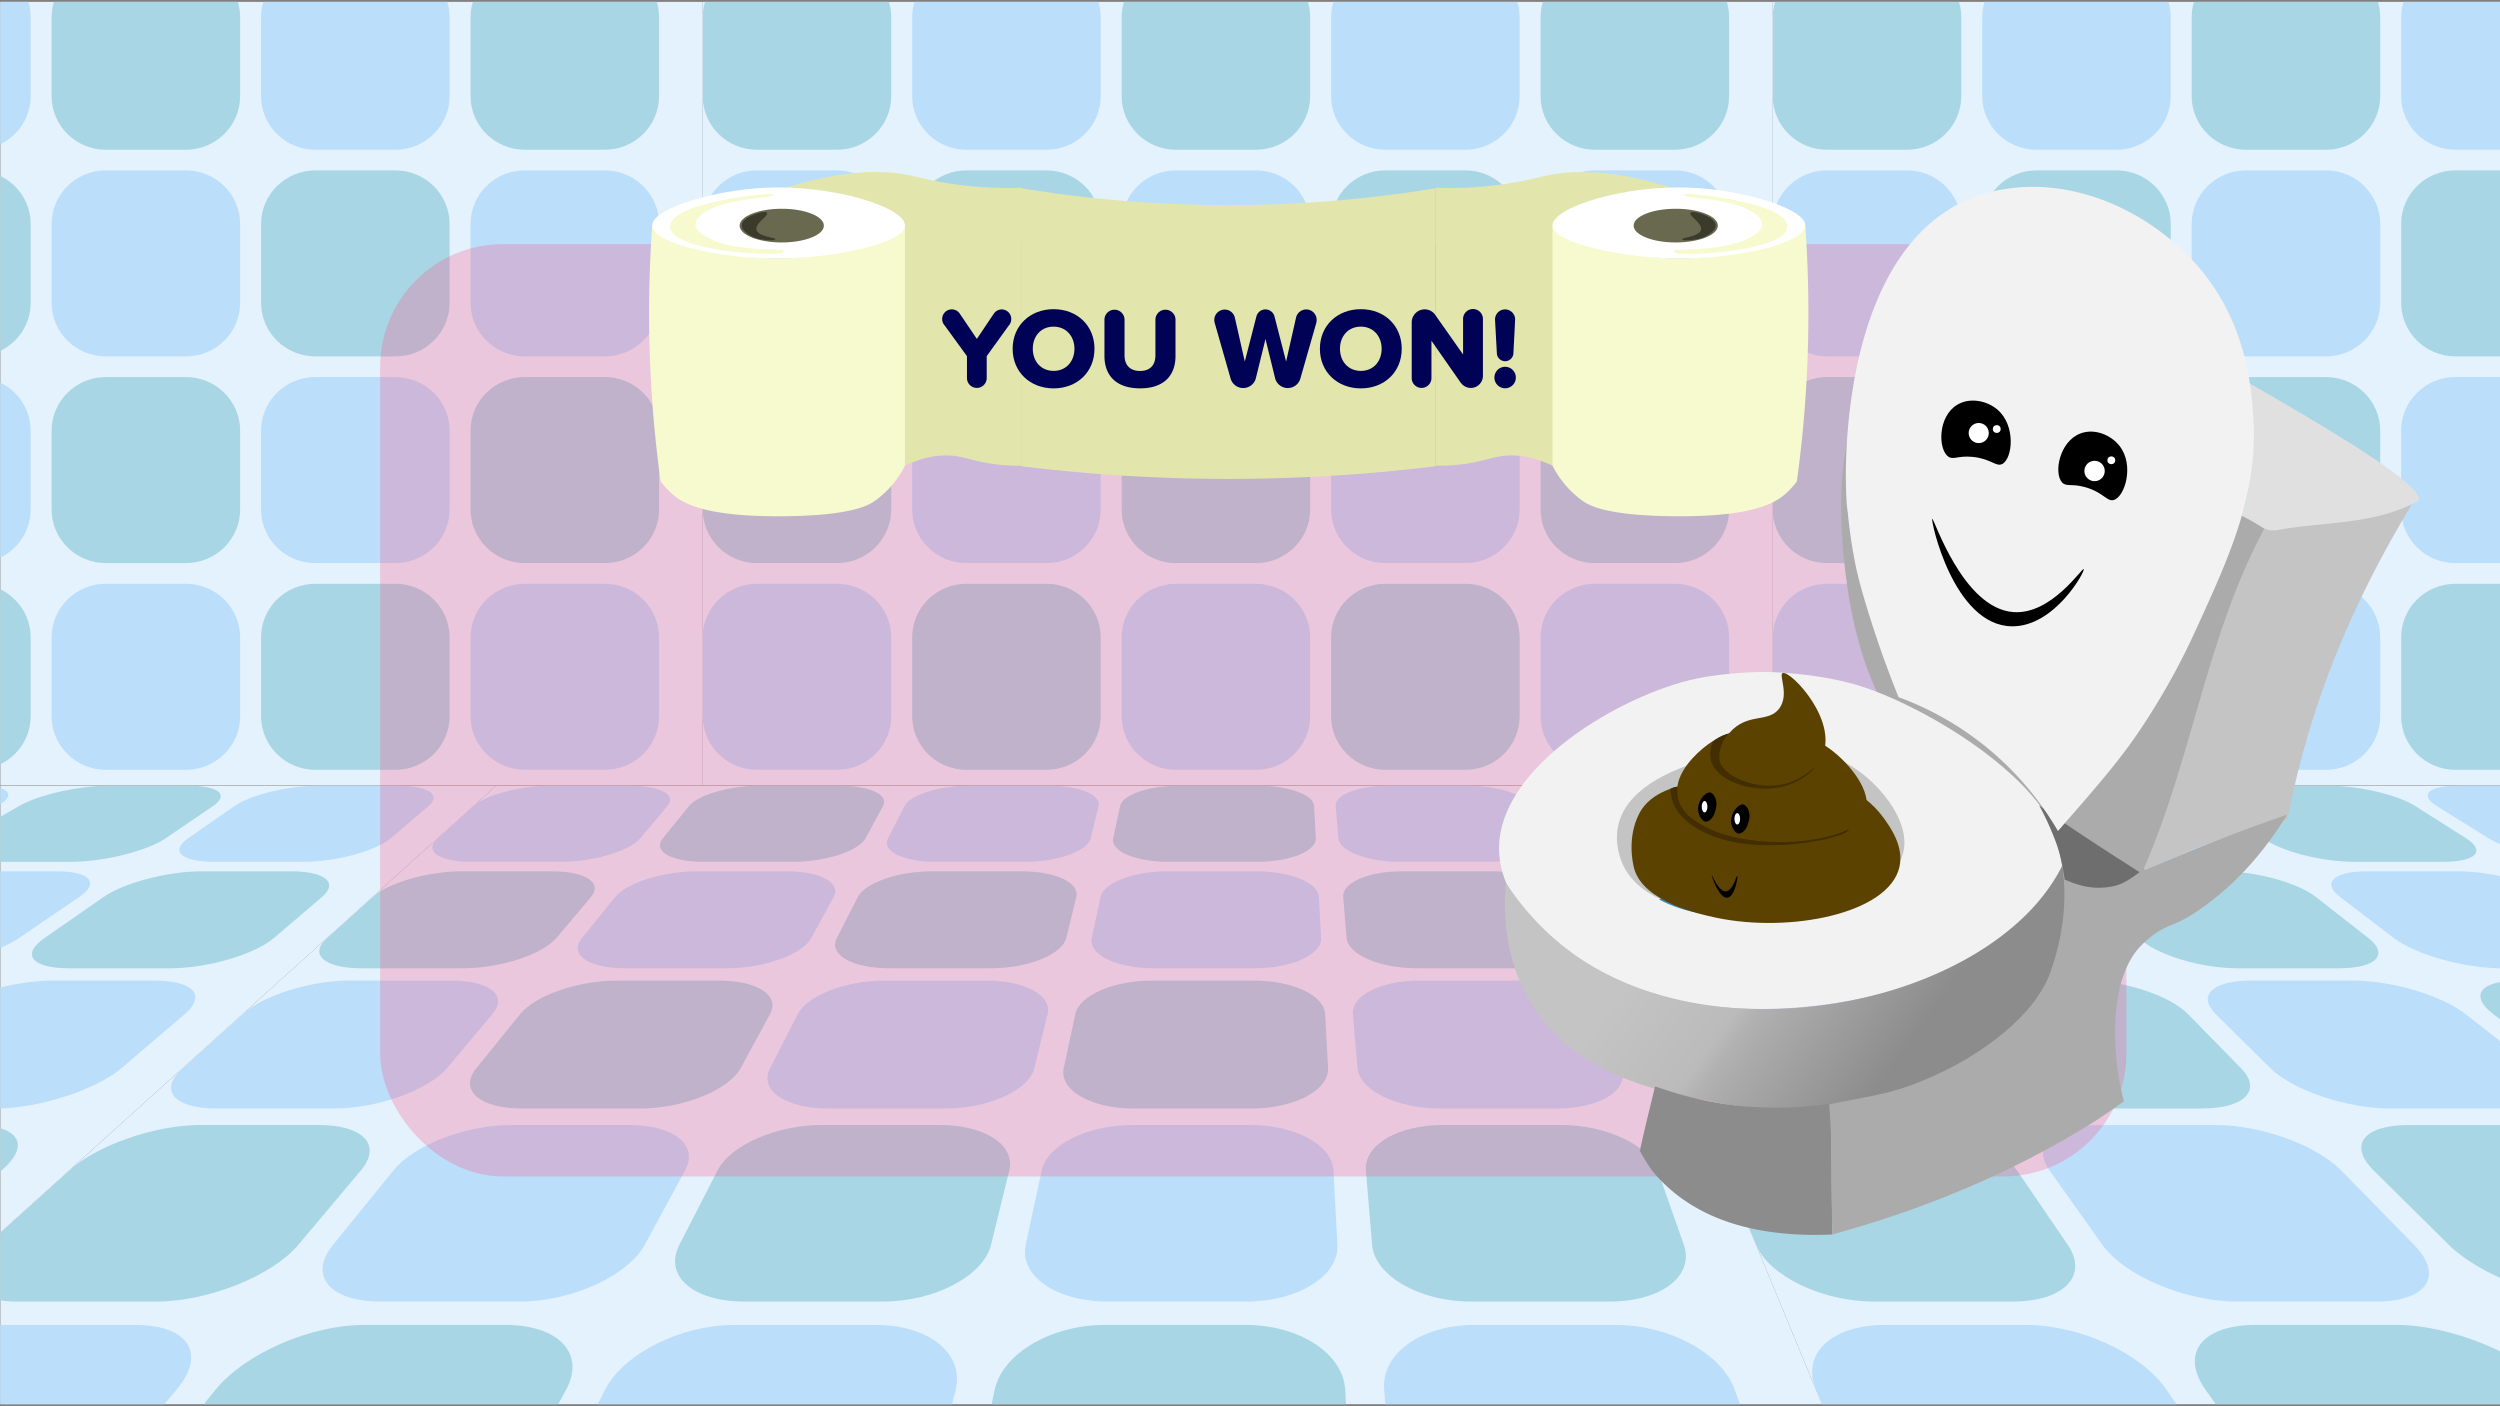 <svg xmlns="http://www.w3.org/2000/svg" xmlns:xlink="http://www.w3.org/1999/xlink" width="1920" height="1080" viewBox="0 0 1920 1080"><rect x="0" y="0" width="1920" height="1080" fill="#808080" stroke="none"/><defs><style>.cls-1{fill:none;}.cls-2{clip-path:url(#clip-path);}.cls-3{clip-path:url(#clip-path-2);}.cls-4{fill:#e3f2fd;}.cls-5{fill:#bbdefb;}.cls-6{fill:#a9d6e5;}.cls-7{clip-path:url(#clip-path-3);}.cls-8{clip-path:url(#clip-path-4);}.cls-9{clip-path:url(#clip-path-5);}.cls-10{fill:#ff4a78;opacity:0.25;}.cls-11{fill:#ababab;}.cls-12{fill:#c4c4c4;}.cls-13{fill:#e0e0e0;}.cls-14{fill:#f2f2f2;}.cls-15{fill:url(#linear-gradient);}.cls-16{fill:#8c8c8c;}.cls-17{fill:#6e6e6e;}.cls-18{fill:#348dc4;}.cls-19{fill:#115e8f;}.cls-20{fill:#fff;}.cls-21{fill:#5c4200;}.cls-22{fill:#422e00;}.cls-23{fill:#e2e6ac;}.cls-24{fill:#f7facf;}.cls-25{fill:#68694e;}.cls-26{fill:#3b3b2b;}.cls-27{fill:#000255;}</style><clipPath id="clip-path"><rect class="cls-1" x="-3043.9" y="-0.09" width="1900" height="1080"/></clipPath><clipPath id="clip-path-2"><polygon class="cls-1" points="981.1 1238.91 -5130.82 1238.91 -3480.64 603.62 -669.09 603.62 981.1 1238.91"/></clipPath><clipPath id="clip-path-3"><rect class="cls-1" x="0.29" y="1.41" width="1920" height="1077"/></clipPath><clipPath id="clip-path-4"><rect class="cls-1" x="-282.1" y="-186.68" width="2840.73" height="789.8"/></clipPath><clipPath id="clip-path-5"><polygon class="cls-1" points="4067.66 1236.97 -2108.59 1236.97 -441.04 603.45 2400.1 603.45 4067.66 1236.97"/></clipPath><linearGradient id="linear-gradient" x1="1314.56" y1="662.55" x2="1480.44" y2="782.35" gradientUnits="userSpaceOnUse"><stop offset="0" stop-color="#c4c4c4"/><stop offset="0.4" stop-color="#bbb"/><stop offset="0.46" stop-color="#b2b2b2"/><stop offset="0.54" stop-color="#ababab"/><stop offset="1" stop-color="#8c8c8c"/></linearGradient></defs><g id="second_bear" data-name="second bear"><g class="cls-2"><g class="cls-3"><polygon class="cls-1" points="-1040.6 603.62 -227.26 603.62 2072.05 1277.12 246.51 1277.12 -1040.6 603.62"/><polygon class="cls-4" points="-1040.6 603.62 -227.26 603.62 2072.05 1277.12 246.51 1277.12 -1040.6 603.62"/><path class="cls-5" d="M1712.72,1218.45H1583c-48.69,0-181.7-30.29-290.55-65.54l-259.34-84c-87.3-28.27-121.89-50-81.6-50h107.36c40.29,0,146,21.77,240.74,50l281.58,84C1699.33,1188.16,1761.41,1218.45,1712.72,1218.45Z"/><path class="cls-6" d="M1372.62,1218.45H1242.86c-48.7,0-172.79-30.29-271.27-65.54l-234.63-84c-79-28.27-107.16-50-66.88-50H777.44c40.29,0,139.55,21.77,226,50l256.87,84C1368.14,1188.16,1421.31,1218.45,1372.62,1218.45Z"/><path class="cls-5" d="M1032.52,1218.45H902.75c-48.69,0-163.87-30.29-252-65.54l-209.92-84c-70.66-28.27-92.44-50-52.16-50H496.06c40.28,0,133.14,21.77,211.29,50l232.16,84C1037,1188.16,1081.21,1218.45,1032.52,1218.45Z"/><path class="cls-6" d="M692.42,1218.45H562.65c-48.69,0-155-30.29-232.7-65.54l-185.21-84c-62.35-28.27-77.72-50-37.43-50H214.67c40.29,0,126.74,21.77,196.57,50l207.45,84C705.76,1188.16,741.11,1218.45,692.42,1218.45Z"/><path class="cls-5" d="M352.31,1218.45H222.55c-48.69,0-146.06-30.29-213.42-65.54l-160.51-84c-54-28.27-63-50-22.7-50H-66.72c40.29,0,120.33,21.77,181.84,50l182.75,84C374.57,1188.16,401,1218.45,352.31,1218.45Z"/><path class="cls-6" d="M999.85,1000.87H894.51c-39.53,0-133.52-20.06-206.38-43.65L511.07,899.88c-60.72-19.67-80.49-34.94-46.69-34.94h90.08c33.81,0,112.42,15.27,178.35,34.94l192.25,57.34C1004.16,980.81,1039.38,1000.87,999.85,1000.87Z"/><path class="cls-5" d="M723.76,1000.87H618.42c-39.53,0-127.62-20.06-193.53-43.65l-160.2-57.34c-54.93-19.67-70.21-34.94-36.41-34.94h90.09c33.8,0,107.92,15.27,168.06,34.94l175.38,57.34C734,980.81,763.29,1000.87,723.76,1000.87Z"/><path class="cls-6" d="M447.67,1000.87H342.33c-39.53,0-121.72-20.06-180.69-43.65L18.32,899.88c-49.15-19.67-59.93-34.94-26.13-34.94H82.27c33.8,0,103.43,15.27,157.79,34.94l158.5,57.34C463.78,980.81,487.2,1000.87,447.67,1000.87Z"/><path class="cls-5" d="M171.58,1000.87H66.24c-39.53,0-115.81-20.06-167.85-43.65l-126.45-57.34c-43.37-19.67-49.65-34.94-15.85-34.94h90.08c33.8,0,98.94,15.27,147.51,34.94l141.63,57.34C193.6,980.81,211.11,1000.87,171.58,1000.87Z"/><path class="cls-5" d="M512.82,852.22H424.16c-33.27,0-104.26-14.25-156.42-31.15L139.2,779.45c-44.66-14.47-56-25.77-26.85-25.77H190c29.11,0,90.61,11.3,139.11,25.77l139.55,41.62C525.25,838,546.08,852.22,512.82,852.22Z"/><path class="cls-6" d="M280.46,852.22H191.8c-33.26,0-100.06-14.25-147.26-31.15L-71.74,779.45C-112.15,765-120.13,753.68-91,753.68h77.59c29.11,0,87.29,11.3,131.53,25.77l127.31,41.62C297.09,838,313.72,852.22,280.46,852.22Z"/><path class="cls-5" d="M48.1,852.22H-40.56c-33.26,0-95.86-14.25-138.09-31.15l-104-41.62c-36.15-14.47-40.81-25.77-11.69-25.77h77.59c29.12,0,84,11.3,124,25.77L22.22,821.07C68.92,838,81.37,852.22,48.1,852.22Z"/><path class="cls-6" d="M159,744.23H82.44c-28.71,0-84.88-10.65-124.07-23.34l-97.53-31.59c-34.22-11.08-40.37-19.78-14.8-19.78h68.15c25.57,0,75.47,8.7,112.63,19.78l105.9,31.59C175.26,733.58,187.69,744.23,159,744.23Z"/><polygon class="cls-1" points="-1853.95 603.62 -1040.6 603.62 246.51 1277.12 -1579.02 1277.12 -1853.95 603.62"/><polygon class="cls-4" points="-1853.95 603.62 -1040.6 603.62 246.51 1277.12 -1579.02 1277.12 -1853.95 603.62"/><path class="cls-5" d="M-24.63,1218.45H-154.4c-48.69,0-136.18-30.29-192-65.54l-133.13-84c-44.8-28.27-46.66-50-6.38-50h107.36c40.29,0,113.23,21.77,165.52,50l155.36,84C7.5,1188.16,24.06,1218.45-24.63,1218.45Z"/></g></g><g class="cls-7"><g class="cls-8"><rect class="cls-1" x="1361.47" y="-186.68" width="821.79" height="810.97"/><rect class="cls-4" x="1361.47" y="-186.68" width="821.79" height="810.97"/><path class="cls-6" d="M1947.17,591.22h-61.38c-23,0-41.7-18.43-41.7-41.16V489.49c0-22.73,18.67-41.15,41.7-41.15h61.38c23,0,41.7,18.42,41.7,41.15v60.57C1988.87,572.79,1970.2,591.22,1947.17,591.22Z"/><path class="cls-5" d="M1786.3,591.22h-61.38c-23,0-41.71-18.43-41.71-41.16V489.49c0-22.73,18.68-41.15,41.71-41.15h61.38c23,0,41.7,18.42,41.7,41.15v60.57C1828,572.79,1809.33,591.22,1786.3,591.22Z"/><path class="cls-6" d="M1625.43,591.22h-61.38c-23,0-41.71-18.43-41.71-41.16V489.49c0-22.73,18.67-41.15,41.71-41.15h61.38c23,0,41.7,18.42,41.7,41.15v60.57C1667.13,572.79,1648.46,591.22,1625.43,591.22Z"/><path class="cls-5" d="M1464.55,591.22h-61.38c-23,0-41.7-18.43-41.7-41.16V489.49c0-22.73,18.67-41.15,41.7-41.15h61.38c23,0,41.71,18.42,41.71,41.15v60.57C1506.26,572.79,1487.59,591.22,1464.55,591.22Z"/><path class="cls-5" d="M1947.17,432.46h-61.38c-23,0-41.7-18.42-41.7-41.15V330.74c0-22.73,18.67-41.16,41.7-41.16h61.38c23,0,41.7,18.43,41.7,41.16v60.57C1988.87,414,1970.2,432.46,1947.17,432.46Z"/><path class="cls-6" d="M1786.3,432.46h-61.38c-23,0-41.71-18.42-41.71-41.15V330.74c0-22.73,18.68-41.16,41.71-41.16h61.38c23,0,41.7,18.43,41.7,41.16v60.57C1828,414,1809.33,432.46,1786.3,432.46Z"/><path class="cls-5" d="M1625.43,432.46h-61.38c-23,0-41.71-18.42-41.71-41.15V330.74c0-22.73,18.67-41.16,41.71-41.16h61.38c23,0,41.7,18.43,41.7,41.16v60.57C1667.13,414,1648.46,432.46,1625.43,432.46Z"/><path class="cls-6" d="M1464.55,432.46h-61.38c-23,0-41.7-18.42-41.7-41.15V330.74c0-22.73,18.67-41.16,41.7-41.16h61.38c23,0,41.71,18.43,41.71,41.16v60.57C1506.26,414,1487.59,432.46,1464.55,432.46Z"/><path class="cls-6" d="M1947.17,273.71h-61.38c-23,0-41.7-18.43-41.7-41.15V172c0-22.72,18.67-41.15,41.7-41.15h61.38c23,0,41.7,18.43,41.7,41.15v60.58C1988.87,255.28,1970.2,273.71,1947.17,273.71Z"/><path class="cls-5" d="M1786.3,273.71h-61.38c-23,0-41.71-18.43-41.71-41.15V172c0-22.72,18.68-41.15,41.71-41.15h61.38c23,0,41.7,18.43,41.7,41.15v60.58C1828,255.28,1809.33,273.71,1786.3,273.71Z"/><path class="cls-6" d="M1625.43,273.71h-61.38c-23,0-41.71-18.43-41.71-41.15V172c0-22.72,18.67-41.15,41.71-41.15h61.38c23,0,41.7,18.43,41.7,41.15v60.58C1667.13,255.28,1648.46,273.71,1625.43,273.71Z"/><path class="cls-5" d="M1464.55,273.71h-61.38c-23,0-41.7-18.43-41.7-41.15V172c0-22.72,18.67-41.15,41.7-41.15h61.38c23,0,41.71,18.43,41.71,41.15v60.58C1506.26,255.28,1487.59,273.71,1464.55,273.71Z"/><path class="cls-5" d="M1947.17,115h-61.38c-23,0-41.7-18.43-41.7-41.16V13.23c0-22.73,18.67-41.15,41.7-41.15h61.38c23,0,41.7,18.42,41.7,41.15V73.8C1988.87,96.53,1970.2,115,1947.17,115Z"/><path class="cls-6" d="M1786.3,115h-61.38c-23,0-41.71-18.43-41.71-41.16V13.23c0-22.73,18.68-41.15,41.71-41.15h61.38c23,0,41.7,18.42,41.7,41.15V73.8C1828,96.53,1809.33,115,1786.3,115Z"/><path class="cls-5" d="M1625.43,115h-61.38c-23,0-41.71-18.43-41.71-41.16V13.23c0-22.73,18.67-41.15,41.71-41.15h61.38c23,0,41.7,18.42,41.7,41.15V73.8C1667.13,96.53,1648.46,115,1625.43,115Z"/><path class="cls-6" d="M1464.55,115h-61.38c-23,0-41.7-18.43-41.7-41.16V13.23c0-22.73,18.67-41.15,41.7-41.15h61.38c23,0,41.71,18.42,41.71,41.15V73.8C1506.26,96.53,1487.59,115,1464.55,115Z"/><rect class="cls-1" x="539.69" y="-186.68" width="821.79" height="810.97"/><rect class="cls-4" x="539.69" y="-186.68" width="821.79" height="810.97"/><path class="cls-5" d="M1286.25,591.22h-61.38c-23,0-41.7-18.43-41.7-41.16V489.49c0-22.73,18.67-41.15,41.7-41.15h61.38c23,0,41.71,18.42,41.71,41.15v60.57C1328,572.79,1309.29,591.22,1286.25,591.22Z"/><path class="cls-6" d="M1125.38,591.22H1064c-23,0-41.7-18.43-41.7-41.16V489.49c0-22.73,18.67-41.15,41.7-41.15h61.38c23,0,41.7,18.42,41.7,41.15v60.57C1167.08,572.79,1148.41,591.22,1125.38,591.22Z"/><path class="cls-5" d="M964.51,591.22H903.13c-23,0-41.7-18.43-41.7-41.16V489.49c0-22.73,18.67-41.15,41.7-41.15h61.38c23,0,41.7,18.42,41.7,41.15v60.57C1006.21,572.79,987.54,591.22,964.51,591.22Z"/><path class="cls-6" d="M803.64,591.22H742.26c-23,0-41.7-18.43-41.7-41.16V489.49c0-22.73,18.67-41.15,41.7-41.15h61.38c23,0,41.7,18.42,41.7,41.15v60.57C845.34,572.79,826.67,591.22,803.64,591.22Z"/><path class="cls-5" d="M642.77,591.22H581.39c-23,0-41.7-18.43-41.7-41.16V489.49c0-22.73,18.67-41.15,41.7-41.15h61.38c23,0,41.7,18.42,41.7,41.15v60.57C684.47,572.79,665.8,591.22,642.77,591.22Z"/><path class="cls-6" d="M1286.25,432.46h-61.38c-23,0-41.7-18.42-41.7-41.15V330.74c0-22.73,18.67-41.16,41.7-41.16h61.38c23,0,41.71,18.43,41.71,41.16v60.57C1328,414,1309.29,432.46,1286.25,432.46Z"/><path class="cls-5" d="M1125.38,432.46H1064c-23,0-41.7-18.42-41.7-41.15V330.74c0-22.73,18.67-41.16,41.7-41.16h61.38c23,0,41.7,18.43,41.7,41.16v60.57C1167.08,414,1148.41,432.46,1125.38,432.46Z"/><path class="cls-6" d="M964.51,432.46H903.13c-23,0-41.7-18.42-41.7-41.15V330.74c0-22.73,18.67-41.16,41.7-41.16h61.38c23,0,41.7,18.43,41.7,41.16v60.57C1006.21,414,987.54,432.46,964.51,432.46Z"/><path class="cls-5" d="M803.64,432.46H742.26c-23,0-41.7-18.42-41.7-41.15V330.74c0-22.73,18.67-41.16,41.7-41.16h61.38c23,0,41.7,18.43,41.7,41.16v60.57C845.34,414,826.67,432.46,803.64,432.46Z"/><path class="cls-6" d="M642.77,432.46H581.39c-23,0-41.7-18.42-41.7-41.15V330.74c0-22.73,18.67-41.16,41.7-41.16h61.38c23,0,41.7,18.43,41.7,41.16v60.57C684.47,414,665.8,432.46,642.77,432.46Z"/><path class="cls-5" d="M1286.25,273.71h-61.38c-23,0-41.7-18.43-41.7-41.15V172c0-22.72,18.67-41.15,41.7-41.15h61.38c23,0,41.71,18.43,41.71,41.15v60.58C1328,255.28,1309.29,273.71,1286.25,273.71Z"/><path class="cls-6" d="M1125.38,273.71H1064c-23,0-41.7-18.43-41.7-41.15V172c0-22.72,18.67-41.15,41.7-41.15h61.38c23,0,41.7,18.43,41.7,41.15v60.58C1167.08,255.28,1148.41,273.71,1125.38,273.71Z"/><path class="cls-5" d="M964.51,273.71H903.13c-23,0-41.7-18.43-41.7-41.15V172c0-22.72,18.67-41.15,41.7-41.15h61.38c23,0,41.7,18.43,41.7,41.15v60.58C1006.21,255.28,987.54,273.71,964.51,273.71Z"/><path class="cls-6" d="M803.64,273.71H742.26c-23,0-41.7-18.43-41.7-41.15V172c0-22.72,18.67-41.15,41.7-41.15h61.38c23,0,41.7,18.43,41.7,41.15v60.58C845.34,255.28,826.67,273.71,803.64,273.71Z"/><path class="cls-5" d="M642.77,273.71H581.39c-23,0-41.7-18.43-41.7-41.15V172c0-22.72,18.67-41.15,41.7-41.15h61.38c23,0,41.7,18.43,41.7,41.15v60.58C684.47,255.28,665.8,273.71,642.77,273.71Z"/><path class="cls-6" d="M1286.25,115h-61.38c-23,0-41.7-18.43-41.7-41.16V13.23c0-22.73,18.67-41.15,41.7-41.15h61.38c23,0,41.71,18.42,41.71,41.15V73.8C1328,96.53,1309.29,115,1286.25,115Z"/><path class="cls-5" d="M1125.38,115H1064c-23,0-41.7-18.43-41.7-41.16V13.23c0-22.73,18.67-41.15,41.7-41.15h61.38c23,0,41.7,18.42,41.7,41.15V73.8C1167.08,96.53,1148.41,115,1125.38,115Z"/><path class="cls-6" d="M964.51,115H903.13c-23,0-41.7-18.43-41.7-41.16V13.23c0-22.73,18.67-41.15,41.7-41.15h61.38c23,0,41.7,18.42,41.7,41.15V73.8C1006.21,96.53,987.54,115,964.51,115Z"/><path class="cls-5" d="M803.64,115H742.26c-23,0-41.7-18.43-41.7-41.16V13.23c0-22.73,18.67-41.15,41.7-41.15h61.38c23,0,41.7,18.42,41.7,41.15V73.8C845.34,96.53,826.67,115,803.64,115Z"/><path class="cls-6" d="M642.77,115H581.39c-23,0-41.7-18.43-41.7-41.16V13.23c0-22.73,18.67-41.15,41.7-41.15h61.38c23,0,41.7,18.42,41.7,41.15V73.8C684.47,96.53,665.8,115,642.77,115Z"/><rect class="cls-1" x="-282.1" y="-186.68" width="821.79" height="810.97"/><rect class="cls-4" x="-282.1" y="-186.68" width="821.79" height="810.97"/><path class="cls-5" d="M464.47,591.22H403.09c-23,0-41.7-18.43-41.7-41.16V489.49c0-22.73,18.67-41.15,41.7-41.15h61.38c23,0,41.7,18.42,41.7,41.15v60.57C506.17,572.79,487.5,591.22,464.47,591.22Z"/><path class="cls-6" d="M303.6,591.22H242.22c-23,0-41.71-18.43-41.71-41.16V489.49c0-22.73,18.67-41.15,41.71-41.15H303.6c23,0,41.7,18.42,41.7,41.15v60.57C345.3,572.79,326.63,591.22,303.6,591.22Z"/><path class="cls-5" d="M142.72,591.22H81.34c-23,0-41.7-18.43-41.7-41.16V489.49c0-22.73,18.67-41.15,41.7-41.15h61.38c23,0,41.71,18.42,41.71,41.15v60.57C184.43,572.79,165.76,591.22,142.72,591.22Z"/><path class="cls-6" d="M-18.15,591.22H-79.53c-23,0-41.7-18.43-41.7-41.16V489.49c0-22.73,18.67-41.15,41.7-41.15h61.38c23,0,41.71,18.42,41.71,41.15v60.57C23.56,572.79,4.88,591.22-18.15,591.22Z"/><path class="cls-6" d="M464.47,432.46H403.09c-23,0-41.7-18.42-41.7-41.15V330.74c0-22.73,18.67-41.16,41.7-41.16h61.38c23,0,41.7,18.43,41.7,41.16v60.57C506.17,414,487.5,432.46,464.47,432.46Z"/><path class="cls-5" d="M303.6,432.46H242.22c-23,0-41.71-18.42-41.71-41.15V330.74c0-22.73,18.67-41.16,41.71-41.16H303.6c23,0,41.7,18.43,41.7,41.16v60.57C345.3,414,326.63,432.46,303.6,432.46Z"/><path class="cls-6" d="M142.72,432.46H81.34c-23,0-41.7-18.42-41.7-41.15V330.74c0-22.73,18.67-41.16,41.7-41.16h61.38c23,0,41.71,18.43,41.71,41.16v60.57C184.43,414,165.76,432.46,142.72,432.46Z"/><path class="cls-5" d="M-18.15,432.46H-79.53c-23,0-41.7-18.42-41.7-41.15V330.74c0-22.73,18.67-41.16,41.7-41.16h61.38c23,0,41.71,18.43,41.71,41.16v60.57C23.56,414,4.88,432.46-18.15,432.46Z"/><path class="cls-5" d="M464.47,273.71H403.09c-23,0-41.7-18.43-41.7-41.15V172c0-22.72,18.67-41.15,41.7-41.15h61.38c23,0,41.7,18.43,41.7,41.15v60.58C506.17,255.28,487.5,273.71,464.47,273.71Z"/><path class="cls-6" d="M303.6,273.71H242.22c-23,0-41.71-18.43-41.71-41.15V172c0-22.72,18.67-41.15,41.71-41.15H303.6c23,0,41.7,18.43,41.7,41.15v60.58C345.3,255.28,326.63,273.71,303.6,273.71Z"/><path class="cls-5" d="M142.72,273.71H81.34c-23,0-41.7-18.43-41.7-41.15V172c0-22.72,18.67-41.15,41.7-41.15h61.38c23,0,41.71,18.43,41.71,41.15v60.58C184.43,255.28,165.76,273.71,142.72,273.71Z"/><path class="cls-6" d="M-18.15,273.71H-79.53c-23,0-41.7-18.43-41.7-41.15V172c0-22.72,18.67-41.15,41.7-41.15h61.38c23,0,41.71,18.43,41.71,41.15v60.58C23.56,255.28,4.88,273.71-18.15,273.71Z"/><path class="cls-6" d="M464.47,115H403.09c-23,0-41.7-18.43-41.7-41.16V13.23c0-22.73,18.67-41.15,41.7-41.15h61.38c23,0,41.7,18.42,41.7,41.15V73.8C506.17,96.53,487.5,115,464.47,115Z"/><path class="cls-5" d="M303.6,115H242.22c-23,0-41.71-18.43-41.71-41.16V13.23c0-22.73,18.67-41.15,41.71-41.15H303.6c23,0,41.7,18.42,41.7,41.15V73.8C345.3,96.53,326.63,115,303.6,115Z"/><path class="cls-6" d="M142.72,115H81.34c-23,0-41.7-18.43-41.7-41.16V13.23c0-22.73,18.67-41.15,41.7-41.15h61.38c23,0,41.71,18.42,41.71,41.15V73.8C184.43,96.53,165.76,115,142.72,115Z"/><path class="cls-5" d="M-18.15,115H-79.53c-23,0-41.7-18.43-41.7-41.16V13.23c0-22.73,18.67-41.15,41.7-41.15h61.38c23,0,41.71,18.42,41.71,41.15V73.8C23.56,96.53,4.88,115-18.15,115Z"/></g><g class="cls-9"><polygon class="cls-1" points="1202.78 603.45 2024.68 603.45 3325.34 1275.08 1480.6 1275.08 1202.78 603.45"/><polygon class="cls-4" points="1202.78 603.45 2024.68 603.45 3325.34 1275.08 1480.6 1275.08 1202.78 603.45"/><path class="cls-6" d="M2020.3,1216.57H1889.17c-49.21,0-110.6-30.21-135.62-65.36l-59.61-83.75c-20.07-28.19-2.52-49.91,38.19-49.91h108.49c40.71,0,95,21.72,122.63,49.91l82.08,83.75C2079.78,1186.36,2069.5,1216.57,2020.3,1216.57Z"/><path class="cls-5" d="M1676.61,1216.57H1545.48c-49.2,0-101.58-30.21-116.12-65.36l-34.65-83.75c-11.66-28.19,12.36-49.91,53.07-49.91h108.49c40.71,0,88.52,21.72,107.75,49.91l57.12,83.75C1745.11,1186.36,1725.82,1216.57,1676.61,1216.57Z"/><path class="cls-6" d="M2103.41,999.6H1997c-39.94,0-92.53-20-116.29-43.54l-57.75-57.18c-19.8-19.61-7.5-34.84,26.66-34.84h91c34.16,0,81.32,15.23,106.39,34.84l73.09,57.18C2150.16,979.59,2143.35,999.6,2103.41,999.6Z"/><path class="cls-5" d="M1824.41,999.6H1718c-39.94,0-86.56-20-103.31-43.54L1574,898.88c-14-19.61,2.89-34.84,37-34.84h91c34.16,0,76.78,15.23,96,34.84l56,57.18C1877.13,979.59,1864.36,999.6,1824.41,999.6Z"/><path class="cls-6" d="M1545.42,999.6H1439c-39.94,0-80.59-20-90.33-43.54L1325,898.88c-8.11-19.61,13.28-34.84,47.43-34.84h91c34.16,0,72.24,15.23,85.61,34.84l39,57.18C1604.1,979.59,1585.36,999.6,1545.42,999.6Z"/><path class="cls-6" d="M2160.19,851.36H2070.6c-33.61,0-79.46-14.22-101.5-31.06l-54.29-41.51c-18.87-14.43-9.76-25.7,19.66-25.7h78.41c29.42,0,71,11.27,93.78,25.7l65.43,41.51C2198.65,837.14,2193.81,851.36,2160.19,851.36Z"/><path class="cls-5" d="M1925.39,851.36H1835.8c-33.62,0-75.23-14.22-92.24-31.06l-41.92-41.51c-14.57-14.43-2.1-25.7,27.32-25.7h78.41c29.42,0,67.68,11.27,86.12,25.7l53.06,41.51C1968.08,837.14,1959,851.36,1925.39,851.36Z"/><path class="cls-6" d="M1690.58,851.36H1601c-33.61,0-71-14.22-83-31.06l-29.55-41.51c-10.27-14.43,5.56-25.7,35-25.7h78.41c29.43,0,64.33,11.27,78.46,25.7L1721,820.3C1737.52,837.14,1724.2,851.36,1690.58,851.36Z"/><path class="cls-5" d="M1455.78,851.36h-89.59c-33.62,0-66.75-14.22-73.72-31.06l-17.17-41.51c-6-14.43,13.22-25.7,42.65-25.7h78.41c29.42,0,61,11.27,70.79,25.7l28.31,41.51C1507,837.14,1489.4,851.36,1455.78,851.36Z"/><path class="cls-5" d="M1998.75,743.66h-77.34c-29,0-66.44-10.62-83-23.27l-41.2-31.5c-14.46-11-4.86-19.73,21-19.73h68.86c25.84,0,60.47,8.68,77.89,19.73l49.65,31.5C2034.55,733,2027.77,743.66,1998.75,743.66Z"/><path class="cls-6" d="M1796.05,743.66h-77.34c-29,0-63.27-10.62-76-23.27l-31.81-31.5c-11.16-11,1-19.73,26.86-19.73h68.87c25.84,0,57.87,8.68,72,19.73l40.26,31.5C1835,733,1825.07,743.66,1796.05,743.66Z"/><path class="cls-5" d="M1593.35,743.66H1516c-29,0-60.11-10.62-69.12-23.27l-22.41-31.5c-7.87-11,6.9-19.73,32.74-19.73h68.86c25.84,0,55.29,8.68,66.13,19.73l30.87,31.5C1635.49,733,1622.37,743.66,1593.35,743.66Z"/><path class="cls-6" d="M1390.66,743.66h-77.34c-29,0-56.94-10.62-62.17-23.27l-13-31.5c-4.57-11,12.78-19.73,38.62-19.73h68.87c25.84,0,52.7,8.68,60.24,19.73l21.48,31.5C1436,733,1419.68,743.66,1390.66,743.66Z"/><path class="cls-5" d="M2054.46,661.88h-68c-25.52,0-59.45-8.24-75.27-18.09l-39.7-24.72c-14-8.74-6.42-15.62,16.61-15.62h61.39c23,0,54.62,6.88,71,15.62l46.33,24.72C2085.25,653.64,2080,661.88,2054.46,661.88Z"/><path class="cls-6" d="M1876.15,661.88h-68c-25.53,0-57-8.24-69.88-18.09l-32.33-24.72c-11.43-8.74-1.77-15.62,21.27-15.62h61.39c23,0,52.56,6.88,66.34,15.62l39,24.72C1909.39,653.64,1901.67,661.88,1876.15,661.88Z"/><path class="cls-5" d="M1697.83,661.88h-68c-25.53,0-54.54-8.24-64.49-18.09l-25-24.72c-8.82-8.74,2.9-15.62,25.93-15.62h61.39c23,0,50.51,6.88,61.68,15.62l31.6,24.72C1733.53,653.64,1723.36,661.88,1697.83,661.88Z"/><path class="cls-6" d="M1519.52,661.88h-68c-25.53,0-52.08-8.24-59.1-18.09l-17.59-24.72c-6.22-8.74,7.55-15.62,30.59-15.62h61.39c23,0,48.45,6.88,57,15.62L1548,643.79C1557.67,653.64,1545.05,661.88,1519.52,661.88Z"/><path class="cls-5" d="M1341.2,661.88h-68c-25.53,0-49.63-8.24-53.71-18.09l-10.22-24.72c-3.62-8.74,12.21-15.62,35.24-15.62h61.39c23,0,46.41,6.88,52.37,15.62l16.85,24.72C1381.81,653.64,1366.73,661.88,1341.2,661.88Z"/><polygon class="cls-1" points="380.87 603.45 1202.78 603.45 1480.6 1275.08 -364.15 1275.08 380.87 603.45"/><polygon class="cls-4" points="380.87 603.45 1202.78 603.45 1480.6 1275.08 -364.15 1275.08 380.87 603.45"/><path class="cls-5" d="M1295.7,1216.57H1164.57c-49.2,0-91.61-30.21-94.53-65.36l-7-83.75c-2.35-28.19,28.85-49.91,69.55-49.91h108.5c40.71,0,81.34,21.72,91.25,49.91l29.45,83.75C1374.17,1186.36,1344.9,1216.57,1295.7,1216.57Z"/><path class="cls-6" d="M952,1216.57H820.89c-49.21,0-82.6-30.21-75-65.36l18-83.75c6.06-28.19,43.73-49.91,84.44-49.91H956.77c40.71,0,74.87,21.72,76.37,49.91l4.48,83.75C1039.5,1186.36,1001.22,1216.57,952,1216.57Z"/><path class="cls-5" d="M608.34,1216.57H477.2c-49.2,0-73.59-30.21-55.56-65.36l43-83.75c14.46-28.19,58.61-49.91,99.32-49.91H672.42c40.71,0,68.4,21.72,61.5,49.91l-20.5,83.75C704.82,1186.36,657.54,1216.57,608.34,1216.57Z"/><path class="cls-6" d="M264.65,1216.57H133.52c-49.2,0-64.59-30.21-36.07-65.36l67.93-83.75c22.87-28.19,73.49-49.91,114.2-49.91H388.07c40.71,0,61.92,21.72,46.62,49.91l-45.47,83.75C370.14,1186.36,313.86,1216.57,264.65,1216.57Z"/><path class="cls-5" d="M-79,1216.57H-210.16c-49.2,0-55.58-30.21-16.59-65.36l92.9-83.75c31.28-28.19,88.37-49.91,129.08-49.91H103.72c40.71,0,55.45,21.72,31.74,49.91L65,1151.21C35.47,1186.36-29.83,1216.57-79,1216.57Z"/><path class="cls-6" d="M1236.19,999.6H1129.74c-39.94,0-74-20-75.94-43.54L1049,898.88C1047.41,879.27,1073.83,864,1108,864h91c34.15,0,67.2,15.23,74.09,34.84l20.1,57.18C1301.48,979.59,1276.14,999.6,1236.19,999.6Z"/><path class="cls-5" d="M957.2,999.6H850.75c-40,0-68-20-63-43.54l12.29-57.18C804.28,879.27,835.24,864,869.4,864h91c34.16,0,62.66,15.23,63.71,34.84l3,57.18C1028.45,979.59,997.14,999.6,957.2,999.6Z"/><path class="cls-6" d="M678.2,999.6H571.75c-39.94,0-62.06-20-50-43.54l29.34-57.18C561.16,879.27,596.66,864,630.82,864h91c34.16,0,58.12,15.23,53.32,34.84l-14,57.18C755.42,979.59,718.14,999.6,678.2,999.6Z"/><path class="cls-5" d="M399.2,999.6H292.75c-39.94,0-56.09-20-37-43.54l46.39-57.18C318,879.27,358.08,864,392.24,864h91c34.15,0,53.57,15.23,42.93,34.84l-31,57.18C482.39,979.59,439.15,999.6,399.2,999.6Z"/><path class="cls-6" d="M120.21,999.6H13.76c-39.95,0-50.14-20-24-43.54l63.43-57.18C74.91,879.27,119.49,864,153.65,864h91c34.16,0,49,15.23,32.55,34.84l-48.09,57.18C209.35,979.59,160.15,999.6,120.21,999.6Z"/><path class="cls-5" d="M1195.54,851.36H1106c-33.62,0-62-14.22-63.45-31.06L1039,778.79c-1.2-14.43,21.71-25.7,51.14-25.7h78.41c29.42,0,57.23,11.27,62.3,25.7l14.6,41.51C1251.41,837.14,1229.15,851.36,1195.54,851.36Z"/><path class="cls-6" d="M960.73,851.36H871.15c-33.62,0-57.82-14.22-54.2-31.06l8.92-41.51c3.1-14.43,29.38-25.7,58.8-25.7h78.41c29.42,0,53.88,11.27,54.65,25.7l2.21,41.51C1020.84,837.14,994.35,851.36,960.73,851.36Z"/><path class="cls-5" d="M725.93,851.36H636.34c-33.61,0-53.57-14.22-44.93-31.06l21.3-41.51c7.4-14.43,37-25.7,66.45-25.7h78.41c29.42,0,50.52,11.27,47,25.7L794.4,820.3C790.28,837.14,759.55,851.36,725.93,851.36Z"/><path class="cls-6" d="M491.13,851.36H401.54c-33.62,0-49.34-14.22-35.67-31.06l33.67-41.51c11.7-14.43,44.69-25.7,74.12-25.7h78.41c29.42,0,47.15,11.27,39.32,25.7L568.86,820.3C559.71,837.14,524.74,851.36,491.13,851.36Z"/><path class="cls-5" d="M256.32,851.36H166.73c-33.61,0-45.09-14.22-26.4-31.06l46-41.51c16-14.43,52.36-25.7,81.78-25.7h78.41c29.42,0,43.79,11.27,31.66,25.7L343.31,820.3C329.15,837.14,289.94,851.36,256.32,851.36Z"/><path class="cls-6" d="M1166,743.66h-77.34c-29,0-53.42-10.62-54.48-23.27l-2.62-31.5c-.92-11,19.31-19.73,45.15-19.73h68.86c25.84,0,49.84,8.68,53.72,19.73l11.07,31.5C1214.81,733,1195,743.66,1166,743.66Z"/><path class="cls-5" d="M963.31,743.66H886c-29,0-50.27-10.62-47.55-23.27l6.77-31.5c2.38-11,25.19-19.73,51-19.73h68.86c25.84,0,47.25,8.68,47.84,19.73l1.69,31.5C1015.28,733,992.32,743.66,963.31,743.66Z"/><path class="cls-6" d="M760.61,743.66H683.27c-29,0-47.1-10.62-40.6-23.27l16.16-31.5c5.67-11,31.07-19.73,56.9-19.73H784.6c25.84,0,44.66,8.68,42,19.73l-7.71,31.5C815.75,733,789.63,743.66,760.61,743.66Z"/><path class="cls-5" d="M557.91,743.66H480.57c-29,0-43.93-10.62-33.66-23.27l25.55-31.5c9-11,37-19.73,62.79-19.73h68.86c25.84,0,42.08,8.68,36.08,19.73l-17.1,31.5C616.22,733,586.93,743.66,557.91,743.66Z"/><path class="cls-6" d="M355.21,743.66H277.88c-29,0-40.77-10.62-26.73-23.27l34.94-31.5c12.26-11,42.83-19.73,68.67-19.73h68.87c25.84,0,39.49,8.68,30.19,19.73l-26.49,31.5C416.69,733,384.23,743.66,355.21,743.66Z"/><path class="cls-5" d="M1143.57,661.88h-68c-25.53,0-46.91-8.24-47.73-18.09l-2.06-24.72c-.73-8.74,17.37-15.62,40.41-15.62h61.39c23,0,44.13,6.88,47.2,15.62l8.69,24.72C1186.9,653.64,1169.1,661.88,1143.57,661.88Z"/><path class="cls-6" d="M965.26,661.88h-68c-25.53,0-44.45-8.24-42.33-18.09l5.31-24.72c1.87-8.74,22-15.62,45.06-15.62h61.39c23,0,42.08,6.88,42.54,15.62l1.32,24.72C1011,653.64,990.79,661.88,965.26,661.88Z"/><path class="cls-5" d="M786.94,661.88h-68c-25.53,0-42-8.24-36.95-18.09l12.68-24.72c4.49-8.74,26.69-15.62,49.73-15.62h61.39c23,0,40,6.88,37.88,15.62l-6,24.72C835.18,653.64,812.47,661.88,786.94,661.88Z"/><path class="cls-6" d="M608.63,661.88h-68c-25.52,0-39.54-8.24-31.55-18.09l20.05-24.72c7.09-8.74,31.35-15.62,54.38-15.62h61.39c23,0,38,6.88,33.23,15.62l-13.42,24.72C659.32,653.64,634.16,661.88,608.63,661.88Z"/><path class="cls-5" d="M430.31,661.88h-68c-25.53,0-37.09-8.24-26.16-18.09l27.42-24.72c9.69-8.74,36-15.62,59-15.62H484c23,0,35.91,6.88,28.56,15.62l-20.78,24.72C483.46,653.64,455.84,661.88,430.31,661.88Z"/><polygon class="cls-1" points="-441.04 603.45 380.87 603.45 -364.15 1275.08 -2208.9 1275.08 -441.04 603.45"/><polygon class="cls-4" points="-441.04 603.45 380.87 603.45 -364.15 1275.08 -2208.9 1275.08 -441.04 603.45"/><path class="cls-6" d="M-189,999.6H-295.47c-39.94,0-43.52-20-9.64-43.54l82.32-57.18c28.23-19.61,77.86-34.84,112-34.84h91c34.16,0,44,15.23,21,34.84l-67,57.18C-93.26,979.59-149.07,999.6-189,999.6Z"/><path class="cls-5" d="M-3.92,851.36H-93.51c-33.61,0-40.4-14.22-16.14-31.06l59.76-41.51c20.77-14.43,60.85-25.7,90.27-25.7h78.41c29.42,0,40.07,11.27,23.17,25.7L93.34,820.3C73.6,837.14,29.7,851.36-3.92,851.36Z"/><path class="cls-6" d="M130.56,743.66H53.22c-29,0-37.25-10.62-19-23.27l45.34-31.5c15.92-11,49.36-19.73,75.2-19.73h68.86c25.84,0,36.62,8.68,23.67,19.73l-36.89,31.5C195.55,733,159.58,743.66,130.56,743.66Z"/><path class="cls-5" d="M-72.14,743.66h-77.34c-29,0-34.08-10.62-12.09-23.27l54.74-31.5c19.2-11,55.23-19.73,81.07-19.73H43.1c25.84,0,34,8.68,17.8,19.73l-46.29,31.5C-4,733-43.12,743.66-72.14,743.66Z"/><path class="cls-5" d="M232.68,661.88h-68c-25.53,0-34.37-8.24-20.19-18.09l35.59-24.72c12.58-8.74,41.17-15.62,64.2-15.62h61.39c23,0,33.64,6.88,23.41,15.62l-29,24.72C288.55,653.64,258.21,661.88,232.68,661.88Z"/><path class="cls-6" d="M54.37,661.88h-68c-25.52,0-31.91-8.24-14.79-18.09l43-24.72c15.18-8.74,45.82-15.62,68.86-15.62h61.39c23,0,31.59,6.88,18.74,15.62l-36.32,24.72C112.69,653.64,79.9,661.88,54.37,661.88Z"/><path class="cls-5" d="M-123.94,661.88h-68c-25.53,0-29.46-8.24-9.4-18.09l50.32-24.72c17.79-8.74,50.49-15.62,73.52-15.62h61.39c23,0,29.54,6.88,14.09,15.62l-43.69,24.72C-63.16,653.64-98.42,661.88-123.94,661.88Z"/></g></g><rect class="cls-10" x="291.96" y="187.5" width="1341.08" height="716" rx="94.32"/><path class="cls-11" d="M1646.51,671.56h0c-.1.15,3,2.52,2.88,2.7-.27.47-21.35-11.31-31.59-17.37C1581.85,635.66,1502,580.23,1446.28,541c-16.7-31-25.07-68.09-29.1-102.17C1407.2,354.57,1420,297.63,1468,228,1558.77,294.21,1650,354,1749.78,405.73,1732.36,439.8,1652.86,670.09,1646.51,671.56Z"/><path class="cls-12" d="M1741.72,401c31.31-5.28,80.25-5,107.22-19.88,2.16-1.19,1.3-.67,2.72-.95s1.8,2,1.78,2.23c-.22,2.64.34,2.37-1.06,4.7-46.09,76.51-77.65,151.57-95.13,239.38-.07.38.16,0,0,.26-.76,1,.45,1.34-1.06,2.12-2,1,.9.58-2.74,1.53-33.9,8.89-69.44,19.86-100.63,36.5-2.27,1.21-4.69,4.39-5.69,1-.81-2.7-1.85,1.88.74-4.14C1684.8,578,1695.06,484.9,1741.72,401Z"/><path class="cls-13" d="M1722,290.93C1741.2,303,1860,368,1857.65,383.74c-.18,1.18-1.12,1.35-2.16,1.9-32.82,17.32-70,15-105.64,21.29a20.38,20.38,0,0,1-7.36.12,17.23,17.23,0,0,1-6.34-2.79,160.31,160.31,0,0,0-14.88-8.33,96.83,96.83,0,0,0,3.75-12c.92-3.78,1.36-6.77,2.25-12.75,0,0,1.28-8.56,1.66-15,.16-2.67.18-5.18.18-5.18,0-.68,0-1.27,0-2C1729,328.87,1725.81,310.28,1722,290.93Z"/><path class="cls-14" d="M1151.34,654.64c2.11,45.68,52.31,77.31,64.75,85.15,130.06,81.94,357.17,4.94,367.2-73.15,7.53-58.64-106.2-127-161.23-141.73-32-8.58-65.49-8.85-65.49-8.85s-28-.23-53.6,5.1C1246.89,532.83,1148.31,588.82,1151.34,654.64Z"/><path class="cls-12" d="M1419.81,587.15c-14.42-8.29-28.77-10.29-38.32-11.63-7.26-1-25.69-3-51.52,2.81-19.14,4.28-78,17.44-87,54.82-3.68,15.27,2.37,28.7,3.57,31.24,9,19.07,28.62,26.4,38.25,30,55.45,20.72,168.56,4.13,177.25-41.31C1466.61,629.44,1442.45,600.16,1419.81,587.15Z"/><path class="cls-15" d="M1592.29,642.65a204.17,204.17,0,0,1-8,81.14c-2.67,8.54-7,22.65-16.79,38.09-19.8,31.36-46.74,47.1-61.49,55.49-42,23.92-111.57,44.32-190.74,28.85-42.52-8.31-106.61-20.73-140-76.84-21-35.35-20.52-72.37-18.75-91.49a203.57,203.57,0,0,0,51.5,54.42c116.05,83.38,324.83,36.18,376-67.92A125,125,0,0,0,1592.29,642.65Z"/><path class="cls-16" d="M1407.27,948.1c-49.76,2.19-102.43-7.18-136.63-46.88-3.43-4-8.49-12.28-11.24-17.27,3.54-16.74,7.77-33.08,11.68-49.62,18.91,6.63,38.83,11.85,58.61,14.26a289.63,289.63,0,0,0,76.31-1Q1406.47,897.83,1407.27,948.1Z"/><path class="cls-11" d="M1683,702.73c31.07-19.89,54.4-46.07,73.53-77.1-38.51,13.13-76,28.26-113.24,44.37-18.86-8.73-38.25-16.54-56.49-26.53-2.91,0-5.41-.33-8.59-.07,12,33.38,8,71.27-3.64,103.64-12.27,34.23-54.23,62.17-80.26,74.89-38.13,18.64-52.62,18.49-89.5,26.22,3,32.75,1.16,66.7,2.49,99.89,68.84-18.85,134.81-45.94,195.93-83.42,8.5-5.22,19.17-12.44,27.93-18.84-9.53-34.71-12.63-95.25,14.48-120.87C1662.33,709.13,1667.67,712.54,1683,702.73Z"/><path class="cls-17" d="M1643.14,669.83c-6.19,4.73-13,9.45-20.66,10.91-13.67,2.61-24.34.19-36.79-5.24-1.43-9-2.82-17.24-5.79-26a218.33,218.33,0,0,0-13.84-31C1591.12,636.6,1617.17,653.13,1643.14,669.83Z"/><path class="cls-14" d="M1730.27,316.44c-1.68-20.76-5.36-66.37-38.76-107.69s-92-72.61-150.44-63.71a114.2,114.2,0,0,0-29,7.92c-103,43.75-96.34,223.82-92.92,240.92h0c1.44,15.73,3.62,28.07,5.13,36.12,1.87,9.94,5,22.89,13.22,48.52,4.84,15.08,11.54,34.47,20.58,56.89A235.2,235.2,0,0,1,1580.5,638.24c26.78-30.75,44.38-50.54,60.92-74.53a532.24,532.24,0,0,0,44.76-79.47C1713.36,424.93,1735.19,377.28,1730.27,316.44Z"/><path class="cls-18" d="M1458.15,663.86c-31.1-8.33-62.22-12-94.16-6.87s-61.7,17.65-89.77,33.87a101.26,101.26,0,0,0,35.35,11,117.71,117.71,0,0,0,16.5.75c22.23-.25,33.35-.37,38.25-.75,15.44-1.22,28.43-2.24,45-7.5,27-8.59,39.89-20.95,42.79-23.83A84.19,84.19,0,0,0,1458.15,663.86Z"/><path class="cls-19" d="M1445.31,676.39a246,246,0,0,1-38-.56c-5.67-.53-42.36-4-47.5,1.59a3.78,3.78,0,0,0-1.27,2.6c.1,3.36,3.45,5.15,3.47,7.43,0,4.23-13.42,7.5-14.24,7.69a351.73,351.73,0,0,1-38.25,6.75c35.34,1.84,60.4-.35,75-2.25a135.31,135.31,0,0,0,24.75-5.25A130.74,130.74,0,0,0,1445.31,676.39Z"/><path d="M1600.3,437.07c1.31,1.34-22.19,44.35-55.15,43.94-45.1-.56-62.54-81.83-61.19-82.55s23.44,69,62.51,71.64C1575.62,472.1,1599.06,435.81,1600.3,437.07Z"/><path d="M1537.7,356.35c7.94-4,10.69-29.37-3.6-41.71-7.93-6.84-21.14-9.72-31-3.75-15,9.08-14.71,34.1-6.84,39.77,3.88,2.79,7.22-.83,18.45.2C1528.89,352.15,1532.92,358.77,1537.7,356.35Z"/><circle class="cls-20" cx="1519.67" cy="332.58" r="7.73"/><path d="M1623.37,384c8.56-2.45,16.05-26.82,4.35-41.64-6.49-8.22-18.92-13.54-29.74-9.54-16.47,6.08-20.89,30.71-14.23,37.76,3.28,3.48,7.24.55,18.08,3.68C1615.52,378.25,1618.22,385.52,1623.37,384Z"/><circle class="cls-20" cx="1608.62" cy="361.71" r="7.83"/><circle class="cls-20" cx="1533.5" cy="329.5" r="3"/><circle class="cls-20" cx="1621.5" cy="353.5" r="3"/><path class="cls-21" d="M1446.73,628.31c4.92,6.83,15.71,21.8,12,37.68-8.34,35.84-84.47,50.76-140.89,38.77-11.66-2.47-55.63-11.81-62.8-37.68-1.24-4.47-5.43-24.07,3.85-42.15.15-.3.3-.59.52-1,8.79-16,29.34-20.38,39.32-22.39C1329.3,595.42,1411.17,579,1446.73,628.31Z"/><path class="cls-21" d="M1432.53,624.49c-2,5.47-7,10.87-19.66,15.84-45.94,18-119.14,1.23-124.51-29.49-3-17.42,16.15-33.44,20.75-37.14,28.89-23.19,71.88-16.91,97.21,2.19C1420.28,586.41,1438.64,608.14,1432.53,624.49Z"/><path class="cls-21" d="M1320.58,583.53c2.89,13.67,24.37,19.67,38.77,19.66,13.25,0,30.68-5.53,38.78-19.66,16.19-28.26-23.14-69-29-66.62-3.34,1.39,5.38,16.57-2.73,27.3-7.94,10.52-22.17,3.72-35.49,15.84C1330.17,560.76,1318.15,572,1320.58,583.53Z"/><path class="cls-22" d="M1288.91,613.57c3.36,13.14,17.16,19.7,25.12,23.48,2.69,1.28,11.06,5.08,27.3,7.64,39,6.17,68.83-3.38,74.27-6,.59-.28,4.12-2.05,4.37-1.64s-1.59,1.71-2.18,2.18c-6.22,4.93-74,21.15-114.14-2.73-13.73-8.18-17.57-17.1-18.56-19.66a33.31,33.31,0,0,1-2.19-10.92,9.67,9.67,0,0,1,2.19-1.09,9.87,9.87,0,0,1,3.27-.55A25.21,25.21,0,0,0,1288.91,613.57Z"/><path class="cls-22" d="M1394.3,589c.2.28-7.84,9.24-20.2,13.66-22.85,8.16-55.24-1.08-60.07-18.57-.85-3.08-1.26-7.93,1.64-14.75a31.62,31.62,0,0,1,6-3.82,30.42,30.42,0,0,1,6-2.18,26.56,26.56,0,0,0-5.46,8.73,25.37,25.37,0,0,0-1.64,11.47c1.79,12.13,27.74,23.85,49.7,18.57C1384.63,598.65,1394.1,588.7,1394.3,589Z"/><path d="M1304.2,622.85c.5,3.73,3.16,8.12,6,8.19a4.73,4.73,0,0,0,2.73-1.09c.78-.53,2.5-1.88,3.82-5.46.69-1.88,3.21-8.72-.55-13.65-.76-1-1.51-2-2.73-2.19C1309.57,608,1303.24,615.78,1304.2,622.85Z"/><path d="M1329.57,632c.5,3.74,3.16,8.13,6,8.19a4.73,4.73,0,0,0,2.73-1.09c.78-.53,2.5-1.88,3.82-5.46.69-1.88,3.21-8.72-.55-13.65-.76-1-1.51-2-2.73-2.19C1334.94,617.18,1328.61,625,1329.57,632Z"/><path d="M1334.23,672.54c.72.27-1.76,16.25-7.64,16.93-6.43.74-12.35-17.29-12-17.47s5.16,13,10.92,12.56C1330.87,684.19,1333.61,672.31,1334.23,672.54Z"/><ellipse class="cls-20" cx="1334.23" cy="628.86" rx="2.18" ry="4.37"/><ellipse class="cls-20" cx="1309.11" cy="619.57" rx="2.18" ry="4.37"/><path class="cls-23" d="M603.61,144.16c47.59-14.85,78.2-13.48,97.85-8.9a303.62,303.62,0,0,0,33.16,6.47,290.18,290.18,0,0,0,50.13,2.43V357.65a146.83,146.83,0,0,1-17.79-.81c-16-1.69-23.4-5.12-32.34-6.47s-22.17-1-39.63,7.28Z"/><path class="cls-24" d="M695,357.65a74.5,74.5,0,0,1-22.64,26.69c-5,3.59-17.65,11.56-69.55,12.13-63.15.7-79.56-10.7-87.34-17.79a64.1,64.1,0,0,1-8.08-8.9c-3.82-27.6-6.76-57.9-8.09-90.57a941.1,941.1,0,0,1,1.62-105.94,200.27,200.27,0,0,0,88.95,25.07A201.38,201.38,0,0,0,695,173.27Z"/><path class="cls-20" d="M695,173.27c-.36,13.35-51.13,23.62-87.34,25.07-48.91,2-106.37-10.75-106.74-25.07-.35-13.16,47.48-27.29,87.33-29.11C639.73,141.81,695.37,159.2,695,173.27Z"/><ellipse class="cls-25" cx="600.37" cy="173.27" rx="32.35" ry="12.94"/><path class="cls-26" d="M569.64,173.27c0,2.7,2.6,4.71,4.86,6.47a21.73,21.73,0,0,0,9.7,4c5.42,1.12,11.2.87,11.32,0,.19-1.36-13.31-1.95-14.55-7.28-1.18-5,9.39-10.6,8.08-12.94-.87-1.57-6.21-.09-8.89.81C579.14,164.72,569.58,168,569.64,173.27Z"/><path class="cls-24" d="M534.06,172.46c.13,5.72,8.73,9.73,12.13,11.33,17.56,8.2,45.32,7.47,53.38,8.08.72.06,2.29.2,2.42.81s-1.17,1.36-1.62,1.62c-4.26,2.48-85.28-.75-85.72-20.22-.42-19,76.57-26,78.45-25.07.8.41.8.81.8.81,0,.4-.59.7-.8.81-2.2,1.11-31.25,2.18-46.91,9.7C543.93,161.42,533.92,166.23,534.06,172.46Z"/><path class="cls-23" d="M1283.73,144.16c-47.59-14.85-78.2-13.48-97.85-8.9a303.26,303.26,0,0,1-33.15,6.47,290.32,290.32,0,0,1-50.14,2.43V357.65a146.83,146.83,0,0,0,17.79-.81c15.95-1.69,23.41-5.12,32.35-6.47s22.16-1,39.62,7.28Z"/><path class="cls-24" d="M1192.35,357.65A74.61,74.61,0,0,0,1215,384.34c5,3.59,17.65,11.56,69.55,12.13,63.15.7,79.56-10.7,87.34-17.79a65,65,0,0,0,8.09-8.9c3.81-27.6,6.75-57.9,8.08-90.57a943.61,943.61,0,0,0-1.61-105.94,200.32,200.32,0,0,1-89,25.07,201.41,201.41,0,0,1-105.13-25.07Z"/><path class="cls-20" d="M1192.35,173.27c.37,13.35,51.13,23.62,87.34,25.07,48.91,2,106.37-10.75,106.75-25.07.34-13.16-47.49-27.29-87.34-29.11C1247.62,141.81,1192,159.2,1192.35,173.27Z"/><ellipse class="cls-25" cx="1286.97" cy="173.27" rx="32.35" ry="12.94"/><path class="cls-26" d="M1317.7,173.27c0,2.7-2.6,4.71-4.85,6.47a21.81,21.81,0,0,1-9.71,4c-5.42,1.12-11.2.87-11.32,0-.19-1.36,13.31-1.95,14.56-7.28,1.17-5-9.4-10.6-8.09-12.94.88-1.57,6.21-.09,8.89.81C1308.2,164.72,1317.77,168,1317.7,173.27Z"/><path class="cls-24" d="M1353.28,172.46c-.13,5.72-8.72,9.73-12.13,11.33-17.56,8.2-45.32,7.47-53.37,8.08-.72.06-2.29.2-2.43.81s1.18,1.36,1.62,1.62c4.26,2.48,85.29-.75,85.72-20.22.42-19-76.57-26-78.44-25.07-.81.41-.81.81-.81.81,0,.4.59.7.81.81,2.19,1.11,31.24,2.18,46.9,9.7C1343.42,161.42,1353.42,166.23,1353.28,172.46Z"/><path class="cls-23" d="M1102.39,358.09A1306.62,1306.62,0,0,1,944.7,367.8a1305.76,1305.76,0,0,1-160.12-9.71V144.6a982.15,982.15,0,0,0,161.74,12.94,981.43,981.43,0,0,0,156.07-12.94Z"/><path class="cls-27" d="M774.89,249.8l-17.1,23.71v16.83a7.58,7.58,0,1,1-15.16,0V273.51l-17.19-23.63a7.16,7.16,0,0,1-1.85-4.84A7.38,7.38,0,0,1,737,240.72l13.23,19.57,13.13-19.57a7.52,7.52,0,0,1,6-3.09,7.39,7.39,0,0,1,5.55,12.17Z"/><path class="cls-27" d="M809.18,237.45c18,0,31.38,12.52,31.38,30.42s-13.4,30.41-31.38,30.41-31.47-12.52-31.47-30.41S791.2,237.45,809.18,237.45Zm0,13.4c-9.79,0-16,7.41-16,17s6.26,17,16,17,16-7.49,16-17S818.87,250.85,809.18,250.85Z"/><path class="cls-27" d="M848.22,245.3a7.72,7.72,0,0,1,15.43,0v27.59c0,7,3.7,12,11.9,12s11.81-5,11.81-12V245.3a7.72,7.72,0,0,1,15.43,0v28c0,14.63-8.37,24.95-27.24,24.95s-27.33-10.4-27.33-24.86Z"/><path class="cls-27" d="M979.21,290.17l-7.31-29.8-7.32,29.8a10,10,0,0,1-9.79,7.84,10.06,10.06,0,0,1-9.69-7.31l-12.25-42.84a8.75,8.75,0,0,1-.27-2.21,8,8,0,0,1,15.78-1.76L956,277.65l8.9-34.55a7.17,7.17,0,0,1,13.93,0l8.9,34.55L995.34,244a8.12,8.12,0,0,1,7.85-6.35,8,8,0,0,1,8,8,9.85,9.85,0,0,1-.26,2.29L998.69,290.7a10.05,10.05,0,0,1-19.48-.53Z"/><path class="cls-27" d="M1045.15,237.45c18,0,31.38,12.52,31.38,30.42s-13.4,30.41-31.38,30.41-31.47-12.52-31.47-30.41S1027.16,237.45,1045.15,237.45Zm0,13.4c-9.79,0-16.05,7.41-16.05,17s6.26,17,16.05,17,15.95-7.49,15.95-17S1054.84,250.85,1045.15,250.85Z"/><path class="cls-27" d="M1121.92,294.05l-22.57-32.35v28.64a7.58,7.58,0,1,1-15.16,0V247.59a10,10,0,0,1,10-10,9.84,9.84,0,0,1,8.11,4.32l21.34,30.32v-27a7.63,7.63,0,1,1,15.25,0v43.46a9.31,9.31,0,0,1-16.93,5.29Z"/><path class="cls-27" d="M1155.94,281.71a8.24,8.24,0,1,1,0,16.48,8.24,8.24,0,0,1,0-16.48Zm-6.34-10.23-1.41-25.74a7.72,7.72,0,1,1,15.42,0l-1.32,25.74a6.36,6.36,0,0,1-12.69,0Z"/></g></svg>